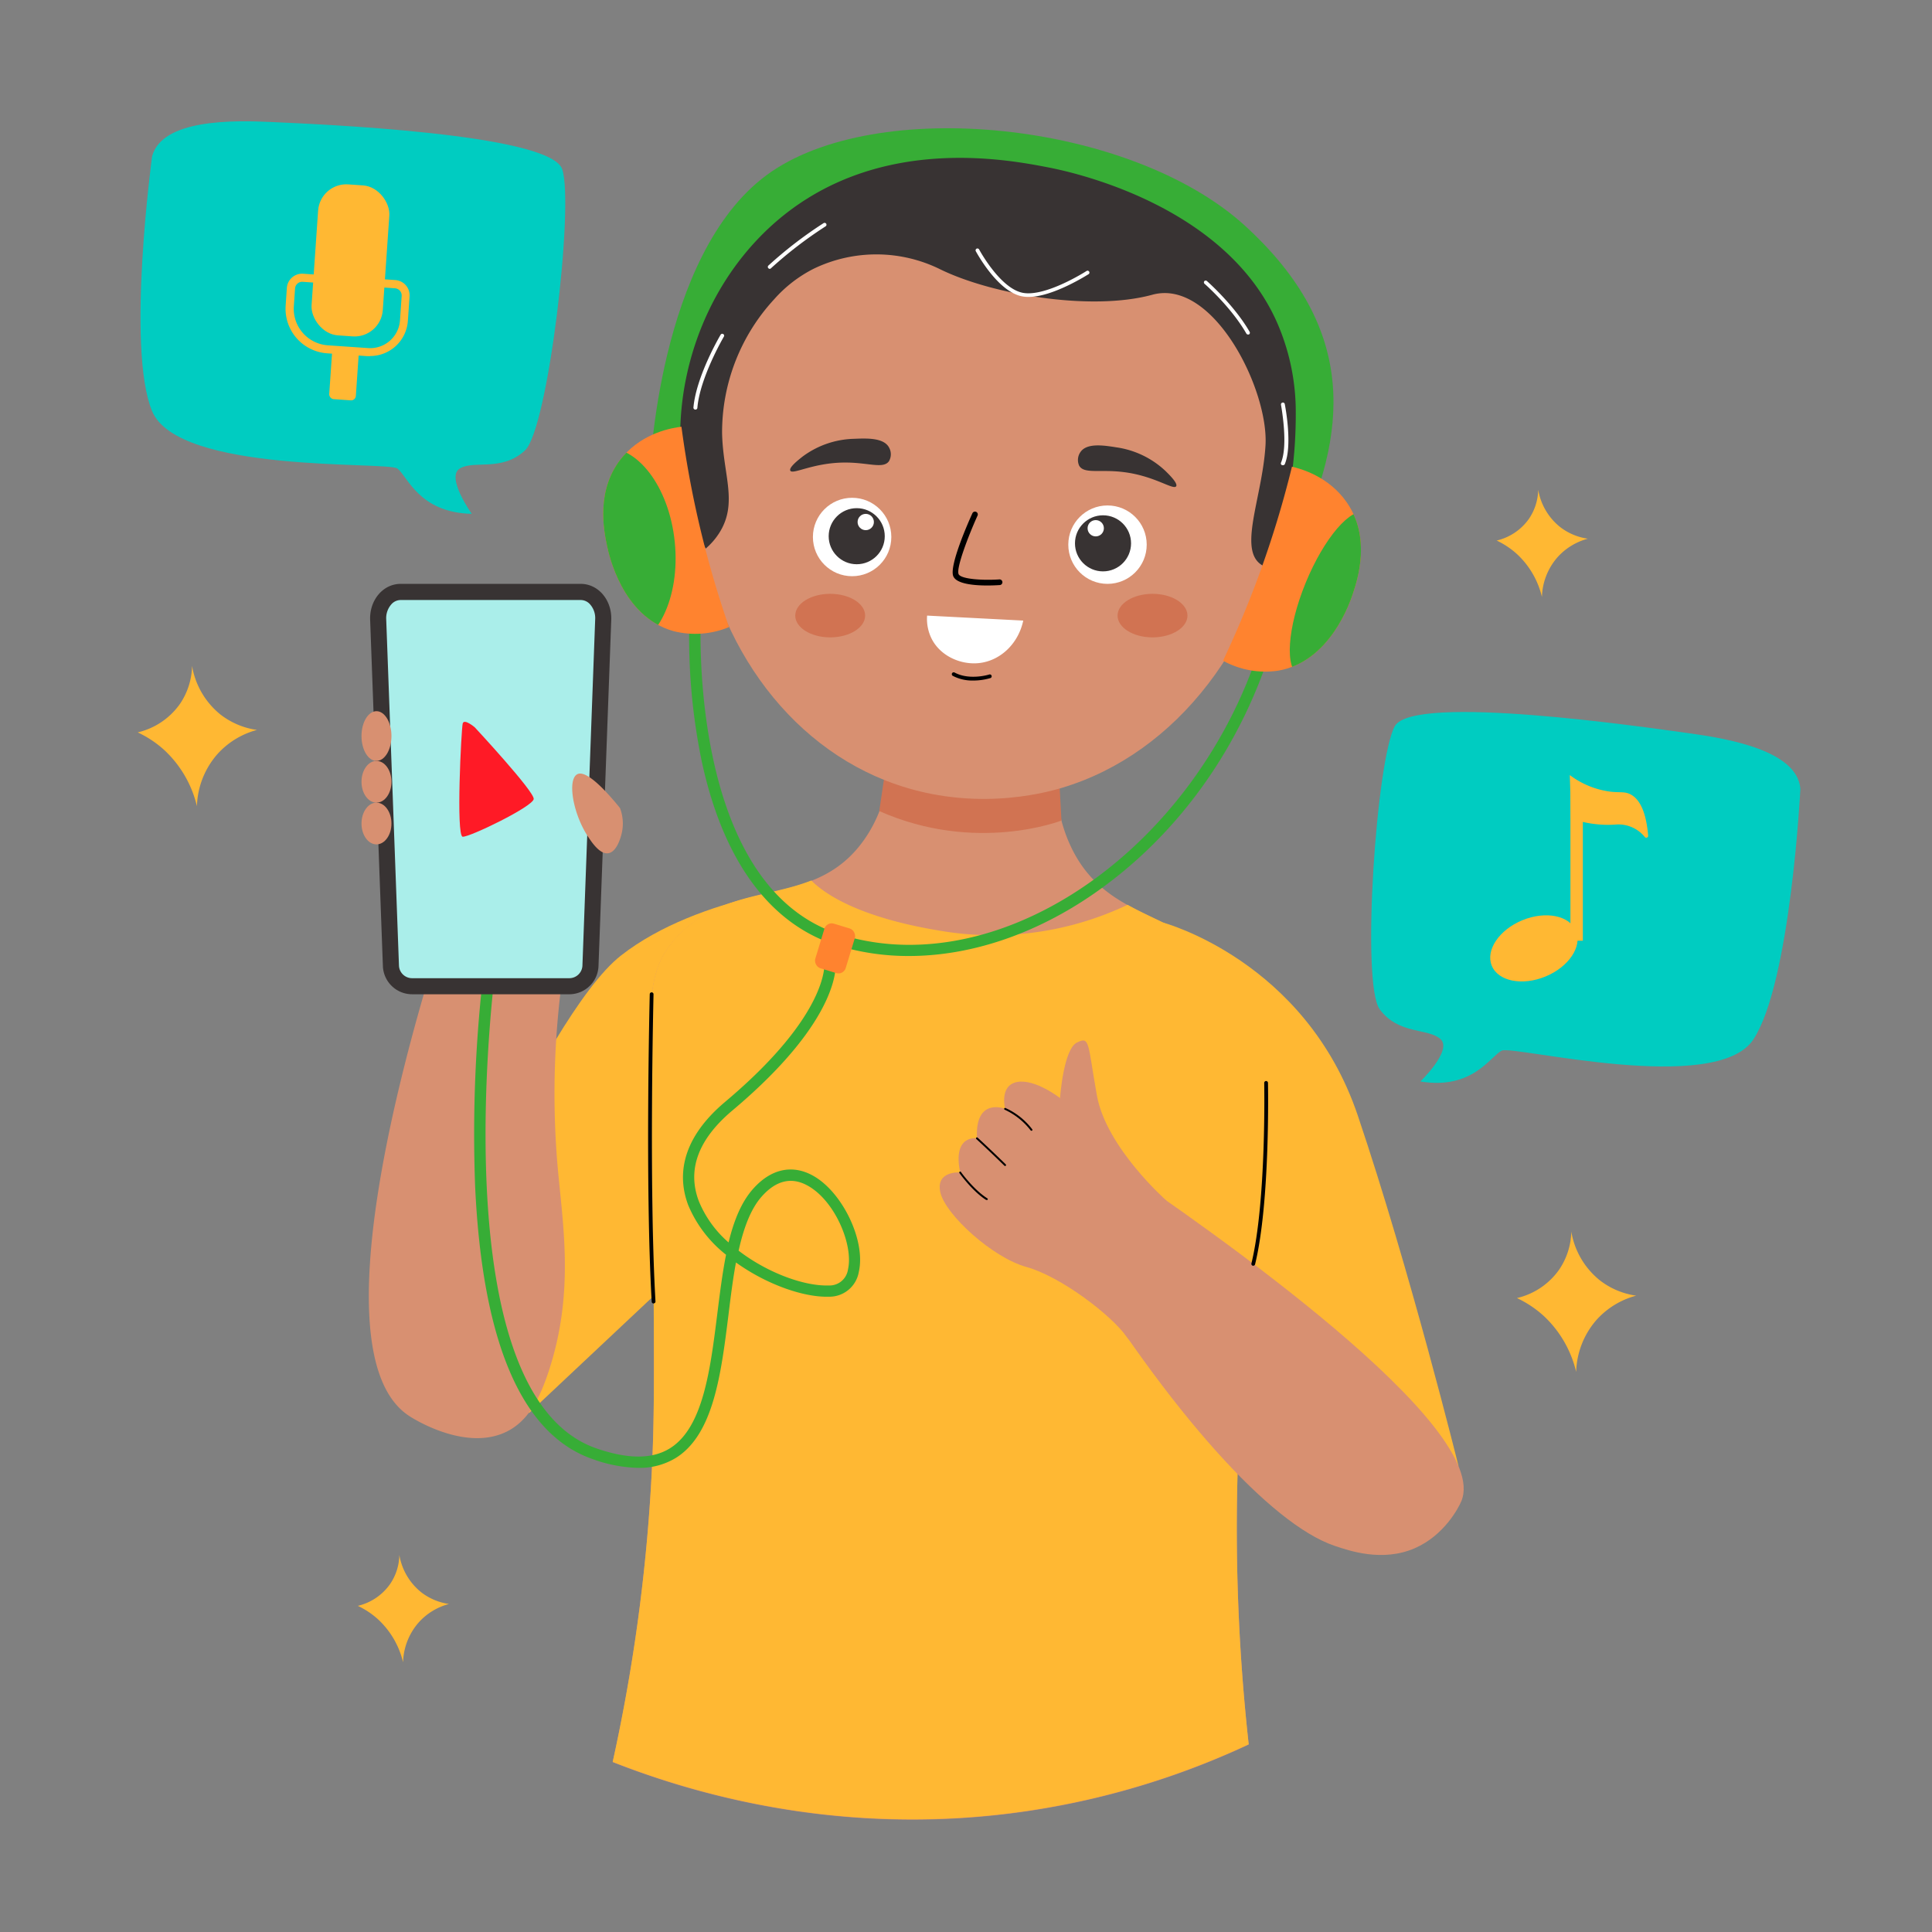 <svg height="512" viewBox="0 0 512 512" width="512" xmlns="http://www.w3.org/2000/svg" xmlns:xlink="http://www.w3.org/1999/xlink"><rect x="0" y="0" width="512" height="512" fill="#808080" stroke="none"/><clipPath id="clip-path"><path d="m333.51 152.72c-3 8.14-6.19 15.6-9.4 22.38a23.29 23.29 0 0 0 14.53 2.65c13.95-2.34 19.23-18.43 19.92-20.52 1.23-3.75 4.84-14.73-1.66-24.11-4.75-6.85-12.12-8.89-14.52-9.44a269 269 0 0 1 -8.87 29.04z"/></clipPath><clipPath id="clip-path-2"><path d="m186.27 142.92c2.1 8.42 4.47 16.18 6.93 23.26a23.3 23.3 0 0 1 -14.74 1.07c-13.61-3.83-17.13-20.41-17.58-22.55-.82-3.87-3.22-15.17 4.26-23.8 5.46-6.29 13-7.52 15.45-7.81a270 270 0 0 0 5.68 29.83z"/></clipPath><g id="Listening"><path d="m94.82 425.57a21.4 21.4 0 0 1 5.42 3.62 22.57 22.57 0 0 1 6.58 11.34 16.66 16.66 0 0 1 4.11-10.53 16.39 16.39 0 0 1 8.06-4.93 15.57 15.57 0 0 1 -7.4-3.13 16.08 16.08 0 0 1 -5.76-9.86 14.07 14.07 0 0 1 -2.46 7.72 14.5 14.5 0 0 1 -8.55 5.77z" fill="#ffb833"/><path d="m396.63 143.25a21.67 21.67 0 0 1 5.42 3.62 22.57 22.57 0 0 1 6.58 11.34 16.66 16.66 0 0 1 4.11-10.52 16.47 16.47 0 0 1 8.06-4.93 15.57 15.57 0 0 1 -7.4-3.13 16.08 16.08 0 0 1 -5.76-9.86 14.21 14.21 0 0 1 -2.46 7.73 14.52 14.52 0 0 1 -8.55 5.75z" fill="#ffb833"/><path d="m36.49 194.09a28 28 0 0 1 7.1 4.73 29.6 29.6 0 0 1 8.6 14.84 21.84 21.84 0 0 1 5.38-13.76 21.53 21.53 0 0 1 10.53-6.46 20.37 20.37 0 0 1 -9.67-4.08 21 21 0 0 1 -7.53-12.9 18.59 18.59 0 0 1 -3.22 10.1 19 19 0 0 1 -11.19 7.53z" fill="#ffb833"/><path d="m402 344a28.57 28.57 0 0 1 7.1 4.73 29.6 29.6 0 0 1 8.6 14.84 21.81 21.81 0 0 1 5.37-13.76 21.58 21.58 0 0 1 10.54-6.45 20.23 20.23 0 0 1 -9.67-4.09 21 21 0 0 1 -7.53-12.9 18.57 18.57 0 0 1 -3.23 10.11 18.9 18.9 0 0 1 -11.18 7.52z" fill="#ffb833"/><path d="m172.24 125s2.14-57.35 30.9-78.58 96.42-14.3 126.79 13.4 27.07 55.41 13.52 84.18z" fill="#37ad36"/><path d="m477.12 209.05s-2.58 51.34-12.44 66.39-63.68 1.56-66.68 2.98-7.66 10.47-21.59 8.18c0 0 8.59-8.25 5.35-11.22s-11.16-1.14-16.13-7.92-.87-66.19 4-75 67.14.38 77.71 1.82 28.97 4.59 29.78 14.77z" fill="#00ccc1"/><path d="m40.31 41.41s-6.92 50.93 0 67.55 62.33 13.26 65 15.21 5.6 11.69 19.71 12c0 0-6.92-9.69-3.19-12s11.18.93 17.31-4.82 13.04-64.89 9.86-74.48-66.06-12-76.72-12.52-29.28-.8-31.97 9.06z" fill="#00ccc1"/><path d="m219.62 234.23s-34.17 2.66-55.06 19-55.67 101.26-55.67 101.26l31.35 19.95 56.52-53.12s43.53-52.32 22.86-87.09z" fill="#ffb833"/><path d="m282.13 189.78c-2.36 9-4.12 21.78 1.4 34 8.83 19.54 27.28 17.44 41.17 31.85 22.7 23.56 4.71 61.61 3.17 139a520.49 520.49 0 0 0 3.05 67.7 211.49 211.49 0 0 1 -63 18.25c-47.49 6-85.69-5.78-105.55-13.59a465.41 465.41 0 0 0 10.17-73.46c.85-14.56.81-26.07.7-48.51-.36-73.54-4.62-85 6.07-96.6 15.19-16.41 36.59-7.08 49.78-26 8.17-11.71 7.7-26.38 5.85-37.33a40 40 0 0 1 17.15-5.45c15.91-1.29 27.31 7.83 30.04 10.14z" fill="#d89071"/><path d="m281.3 217.45s-22.61 8.89-48.29-2.51l2.73-18.34 44.57 2.67z" fill="#d17352"/><circle cx="262.31" cy="124.5" fill="#d89071" r="78.07"/><path d="m339.94 132.81c-5.27 37.06-28 66.88-58.6 76-4.9 1.45-24.63 6.72-46.61-1.95-28.54-11.25-48.09-41-50.5-76.38 0-.02 99.34-67.05 155.71 2.33z" fill="#d89071"/><path d="m212.69 121a23.79 23.79 0 0 1 13.62-4.71c3.33-.14 7.83-.33 9.27 2.26a3.64 3.64 0 0 1 0 3.68c-1.53 2.12-5.49.3-11.83.35-8.36.06-13.74 3.32-14.31 2.14-.44-.84 2.2-2.89 3.25-3.72z" fill="#383333"/><path d="m308.85 124.8a23.88 23.88 0 0 0 -13-6.25c-3.29-.52-7.75-1.22-9.47 1.18a3.66 3.66 0 0 0 -.4 3.66c1.28 2.29 5.42.93 11.72 1.71 8.3 1 13.26 4.88 14 3.76.49-.8-1.91-3.14-2.85-4.06z" fill="#383333"/><path d="m261.62 155.16c-3.52 0-8.18-.41-9-2.48-1.1-2.76 4-14.31 5.05-16.6a.75.75 0 1 1 1.36.62c-2.46 5.45-5.65 13.84-5 15.43.51 1.29 6 1.74 10.82 1.42a.75.75 0 1 1 .1 1.5c-.75.05-1.95.11-3.33.11z"/><path d="m257.9 180.35a11.25 11.25 0 0 1 -5.4-1.24.5.5 0 0 1 .48-.88c4 2.15 9.12.54 9.18.52a.49.49 0 0 1 .62.32.49.49 0 0 1 -.32.63 16.17 16.17 0 0 1 -4.56.65z"/><ellipse cx="220.01" cy="163.14" fill="#d17352" rx="9.26" ry="5.77"/><ellipse cx="305.43" cy="163.14" fill="#d17352" rx="9.26" ry="5.77"/><circle cx="293.5" cy="144.34" fill="#fff" r="10.39"/><circle cx="292.31" cy="143.99" fill="#383333" r="7.43"/><circle cx="290.38" cy="139.99" fill="#fff" r="2.16"/><circle cx="225.82" cy="142.31" fill="#fff" r="10.39"/><circle cx="227.04" cy="142.1" fill="#383333" r="7.43"/><circle cx="229.43" cy="138.34" fill="#fff" r="2.16"/><path d="m327.87 394.55a520.49 520.49 0 0 0 3.05 67.7 211.49 211.49 0 0 1 -63 18.25c-47.49 6-85.69-5.78-105.55-13.59a465.41 465.41 0 0 0 10.17-73.46c.85-14.56.81-26.07.7-48.51-.36-73.54-4.62-85 6.07-96.6 10.52-11.37 24-10.39 35.7-15 3.4 3.43 12.37 9.77 34.23 13.33a83.1 83.1 0 0 0 49.58-6.89c8.34 4.66 17.88 7.48 25.91 15.81 22.67 23.57 4.68 61.62 3.14 138.96z" fill="#ffb833"/><path d="m308.2 244.49s37.73 10 51.62 51.11 26.7 92.92 26.7 92.92l-39.16 9.61s-33.71-64.61-43.47-96.65-13.12-43.48 4.31-56.99z" fill="#ffb833"/><path d="m149.79 254a227.07 227.07 0 0 0 -2.06 54.62c1.36 15.73 4.67 33.84-2.42 55.09-2.35 7-5.33 12.88-11.06 15.7-10.34 5.1-23.51-2.65-25.84-4.18-27.18-17.82 5.53-118.08 10.81-134z" fill="#d89071"/><path d="m295.47 308.76c24.34 16.48 100.11 69.2 91.79 89.09-.72 1.73-4.54 9.06-12.34 12.45-8.52 3.7-17.25.72-21.3-.66-16.9-5.77-43.56-35.17-70.4-79z" fill="#d89071"/><path d="m271.17 164.46-25.48-1.32a11.78 11.78 0 0 0 1.33 6.38c2.41 4.45 7.65 6.65 12.25 6.22 5.73-.53 10.59-5.08 11.9-11.28z" fill="#fff"/><path d="m181 125.74a69.38 69.38 0 0 0 6 19.65 18.51 18.51 0 0 0 3.56-4.07c5.15-8 1-15.54.8-26.63a52 52 0 0 1 13.85-35.43 35.05 35.05 0 0 1 10.5-8.08 38.21 38.21 0 0 1 33.44.18c13.77 6.75 40.06 11.17 56.22 6.75s30.89 25.17 30 39.93-8.33 29.62.54 32.38c0 0 7.68-16 7.48-41.67a59 59 0 0 0 -4.91-23.17c-13.66-31.16-54-39.93-60.64-41.21-11.36-2.19-46.77-9-73.69 15.71-18.8 17.33-26.43 43.35-23.15 65.66z" fill="#383333"/><path d="m169.21 389a37.47 37.47 0 0 1 -12-2.27c-18.81-6.41-29.34-30.7-31.29-72.2a370.52 370.52 0 0 1 2.59-59.95 1.5 1.5 0 0 1 3 .42c-.16 1.14-15.46 114.54 26.69 128.89 8.37 2.85 14.72 2.82 19.38-.1 8.75-5.48 10.66-20.79 12.51-35.6.68-5.45 1.35-10.79 2.32-15.67a32.91 32.91 0 0 1 -10-13.08c-2.54-6.64-2.9-16.78 9.76-27.44 27.85-23.43 26.32-36.85 26.3-37a1.51 1.51 0 0 1 1.26-1.7 1.49 1.49 0 0 1 1.7 1.23c.1.6 2.11 15-27.33 39.75-9.08 7.64-12.07 15.74-8.89 24.07a29.17 29.17 0 0 0 7.87 10.91c1.4-5.77 3.38-10.73 6.56-14.27 4.59-5.12 10.08-6.41 15.43-3.63 8 4.13 14.43 17.33 12.53 25.68a7.9 7.9 0 0 1 -8 6.6c-6.58.2-16.44-3.23-24.56-9.07-.83 4.47-1.42 9.25-2 14-1.94 15.51-3.94 31.54-13.9 37.77a18.38 18.38 0 0 1 -9.93 2.66zm26.53-57.56c7.69 5.91 17.43 9.43 23.83 9.22a4.94 4.94 0 0 0 5.16-4.27c1.48-6.51-3.57-18.51-11-22.35-4.14-2.15-8.12-1.14-11.82 3-2.98 3.32-4.85 8.47-6.17 14.4z" fill="#37ad36"/><path d="m150.94 263.49h-41.8a7.76 7.76 0 0 1 -7.67-7.46l-3.38-91.77c-.19-5.24 3.43-9.53 8.09-9.53h47.72c4.66 0 8.28 4.29 8.09 9.53l-3.38 91.74a7.76 7.76 0 0 1 -7.67 7.49z" fill="#383333"/><path d="m109.14 259.23a3.48 3.48 0 0 1 -3.41-3.36l-3.38-91.77a5.53 5.53 0 0 1 1.41-4 3.31 3.31 0 0 1 2.42-1.09h47.72a3.31 3.31 0 0 1 2.42 1.09 5.49 5.49 0 0 1 1.41 4l-3.38 91.77a3.48 3.48 0 0 1 -3.41 3.36z" fill="#aaeeea"/><g fill="#d89071"><path d="m164.31 214.15c-2.17-2.7-8.54-10.31-11.27-9s-1.27 10.32 2.7 16.42c1 1.52 3.2 4.93 5.49 4.54 2.46-.41 3.46-4.94 3.59-5.54a11.55 11.55 0 0 0 -.51-6.42z"/><ellipse cx="99.77" cy="195.06" rx="3.97" ry="6.59"/><ellipse cx="99.77" cy="207.18" rx="3.97" ry="5.53"/><ellipse cx="99.77" cy="218.24" rx="3.97" ry="5.53"/><path d="m309.07 318.13s-15.9-14-18.38-27.82-1.78-15.81-5.33-14-4.44 14.69-4.44 14.69-6.57-5.15-11.37-4.26-3.19 7.1-3.19 7.1-8-3.2-7.46 7.81c0 0-6.57-1.06-4.44 9.06 0 0-6.59-.54-5.25 5.32s13.79 17.25 22.79 19.73 22.41 12.64 26.58 18.51 8.4-2.88 8.4-2.88 7.27-16.6 2.09-33.26z"/></g><path d="m240.87 253.35a64.29 64.29 0 0 1 -18.45-2.63c-18.12-5.39-30.73-22.33-36.46-49a161.87 161.87 0 0 1 -3.22-38.68 1.48 1.48 0 0 1 1.58-1.41 1.5 1.5 0 0 1 1.41 1.59c0 .72-3.78 72.32 37.55 84.62a62.07 62.07 0 0 0 17.72 2.55c38.6 0 79.48-33.95 93.63-81.35a1.5 1.5 0 0 1 1.87-1 1.51 1.51 0 0 1 1 1.87c-8.23 27.55-25.08 51.28-47.45 66.81-15.72 10.92-32.91 16.63-49.18 16.63z" fill="#37ad36"/><g clip-path="url(#clip-path)"><path d="m333.51 152.72c-3 8.14-6.19 15.6-9.4 22.38a23.29 23.29 0 0 0 14.53 2.65c13.95-2.34 19.23-18.43 19.92-20.52 1.23-3.75 4.84-14.73-1.66-24.11-4.75-6.85-12.12-8.89-14.52-9.44a269 269 0 0 1 -8.87 29.04z" fill="#ff832f"/><ellipse cx="353.38" cy="157.37" fill="#37ad36" rx="23.36" ry="7.79" transform="matrix(.379 -.925 .925 .379 73.72 424.64)"/></g><g clip-path="url(#clip-path-2)"><path d="m186.27 142.92c2.1 8.42 4.47 16.18 6.93 23.26a23.3 23.3 0 0 1 -14.74 1.07c-13.61-3.83-17.13-20.41-17.58-22.55-.82-3.87-3.22-15.17 4.26-23.8 5.46-6.29 13-7.52 15.45-7.81a270 270 0 0 0 5.68 29.83z" fill="#ff832f"/><ellipse cx="162.34" cy="145.39" fill="#37ad36" rx="16.51" ry="26.78" transform="matrix(.995 -.1 .1 .995 -13.67 16.89)"/></g><rect fill="#ff832f" height="12.34" rx="2" transform="matrix(.957 .291 -.291 .957 82.75 -53.51)" width="8.43" x="216.97" y="245.11"/><path d="m273.33 299.66a.26.26 0 0 1 -.2-.1 18.41 18.41 0 0 0 -6.86-5.47.24.24 0 0 1 -.14-.32.24.24 0 0 1 .32-.14 18.37 18.37 0 0 1 7.08 5.62.27.27 0 0 1 0 .36.3.3 0 0 1 -.2.05z"/><path d="m261.47 318a.33.33 0 0 1 -.13 0c-3.6-2.27-6.94-6.93-7.08-7.13a.25.25 0 0 1 .06-.35.24.24 0 0 1 .34.06c0 .05 3.44 4.78 7 7a.27.27 0 0 1 .08.35.27.27 0 0 1 -.27.07z"/><path d="m266.36 309a.29.29 0 0 1 -.18-.07c-3.86-3.79-7.41-7.05-7.45-7.08a.25.25 0 0 1 0-.36.24.24 0 0 1 .35 0s3.6 3.3 7.46 7.09a.25.25 0 0 1 0 .35.27.27 0 0 1 -.18.07z"/><ellipse cx="408.71" cy="251.49" fill="#ffb833" rx="12.13" ry="8.1" transform="matrix(.92 -.38 .38 .92 -65.08 175.27)"/><path d="m416.18 207.77h3.29v41.53h-3.29z" fill="#ffb833"/><path d="m416.32 216.89a29.28 29.28 0 0 0 11.68 1.64 9 9 0 0 1 7.89 3.28.5.5 0 0 0 .89-.37c-.63-7.33-2.76-10-4.82-11-1.47-.69-2.62-.37-5-.62a22.66 22.66 0 0 1 -10.95-4.42c.14 3.84.22 7.66.31 11.49z" fill="#ffb833"/><path d="m125.81 192.74s15.81 17 15.63 19-17 10.15-18.82 10-.36-28.59 0-30 3.19 1 3.19 1z" fill="#ff1a26"/><rect fill="#ffb833" height="40.09" rx="7.49" transform="matrix(.998 .069 -.069 .998 4.95 -6.21)" width="18.91" x="83.41" y="48.9"/><path d="m98.09 94.39h-.71l-10.68-.76a11.84 11.84 0 0 1 -11-12.63l.32-4.7a4.06 4.06 0 0 1 4.32-3.76l24.44 1.68a4.06 4.06 0 0 1 3.76 4.32l-.45 6.46a10 10 0 0 1 -10 9.35zm-.56-2.15a7.91 7.91 0 0 0 8.47-7.35l.45-6.49a1.92 1.92 0 0 0 -1.78-2l-24.48-1.72a1.91 1.91 0 0 0 -2 1.78l-.32 4.7a9.7 9.7 0 0 0 9 10.35z" fill="#ffb833"/><rect fill="#ffb833" height="13.68" rx="1.25" transform="matrix(.998 .069 -.069 .998 7.01 -6.02)" width="7.07" x="87.63" y="92.2"/><path d="m173.21 345.44a.5.5 0 0 1 -.5-.47c-1.77-30.54-.53-81-.52-81.49a.5.5 0 1 1 1 0c0 .5-1.24 50.9.52 81.4a.49.49 0 0 1 -.47.53z"/><path d="m332.15 335.43h-.15a.51.51 0 0 1 -.36-.61c4-16.48 3.39-47.52 3.39-47.83a.5.5 0 0 1 .49-.51.51.51 0 0 1 .51.49c0 .31.63 31.48-3.42 48.09a.5.5 0 0 1 -.46.37z"/><path d="m204 71.25a.5.5 0 0 1 -.37-.17.48.48 0 0 1 0-.7 109.83 109.83 0 0 1 14.63-11.25.51.51 0 0 1 .69.16.5.5 0 0 1 -.16.69 109.35 109.35 0 0 0 -14.49 11.13.47.47 0 0 1 -.3.14z" fill="#fff"/><path d="m330.73 88.65a.5.5 0 0 1 -.43-.25c-4-7-11-13.13-11.08-13.19a.51.51 0 0 1 -.05-.71.49.49 0 0 1 .7 0c.08.07 7.22 6.36 11.3 13.45a.51.51 0 0 1 -.19.68.45.45 0 0 1 -.25.02z" fill="#fff"/><path d="m184.23 108.54a.5.5 0 0 1 -.46-.54c.71-8.18 6.91-18.81 7.18-19.25a.5.5 0 1 1 .86.5c-.06.11-6.35 10.88-7 18.84a.5.5 0 0 1 -.58.45z" fill="#fff"/><path d="m339.94 123.27a.43.43 0 0 1 -.19 0 .49.49 0 0 1 -.27-.65c2-4.77 0-15.23 0-15.34a.5.5 0 0 1 1-.19c.09.44 2.11 10.86 0 15.92a.49.49 0 0 1 -.54.26z" fill="#fff"/><path d="m272.54 78.69a9.16 9.16 0 0 1 -1.41-.11c-6.59-1-12.29-11.59-12.53-12a.51.51 0 0 1 .2-.68.52.52 0 0 1 .68.21c.06.11 5.7 10.59 11.8 11.53s16.56-5.75 16.66-5.82a.49.49 0 0 1 .69.15.5.5 0 0 1 -.14.69c-.41.22-9.44 6.03-15.95 6.03z" fill="#fff"/></g></svg>